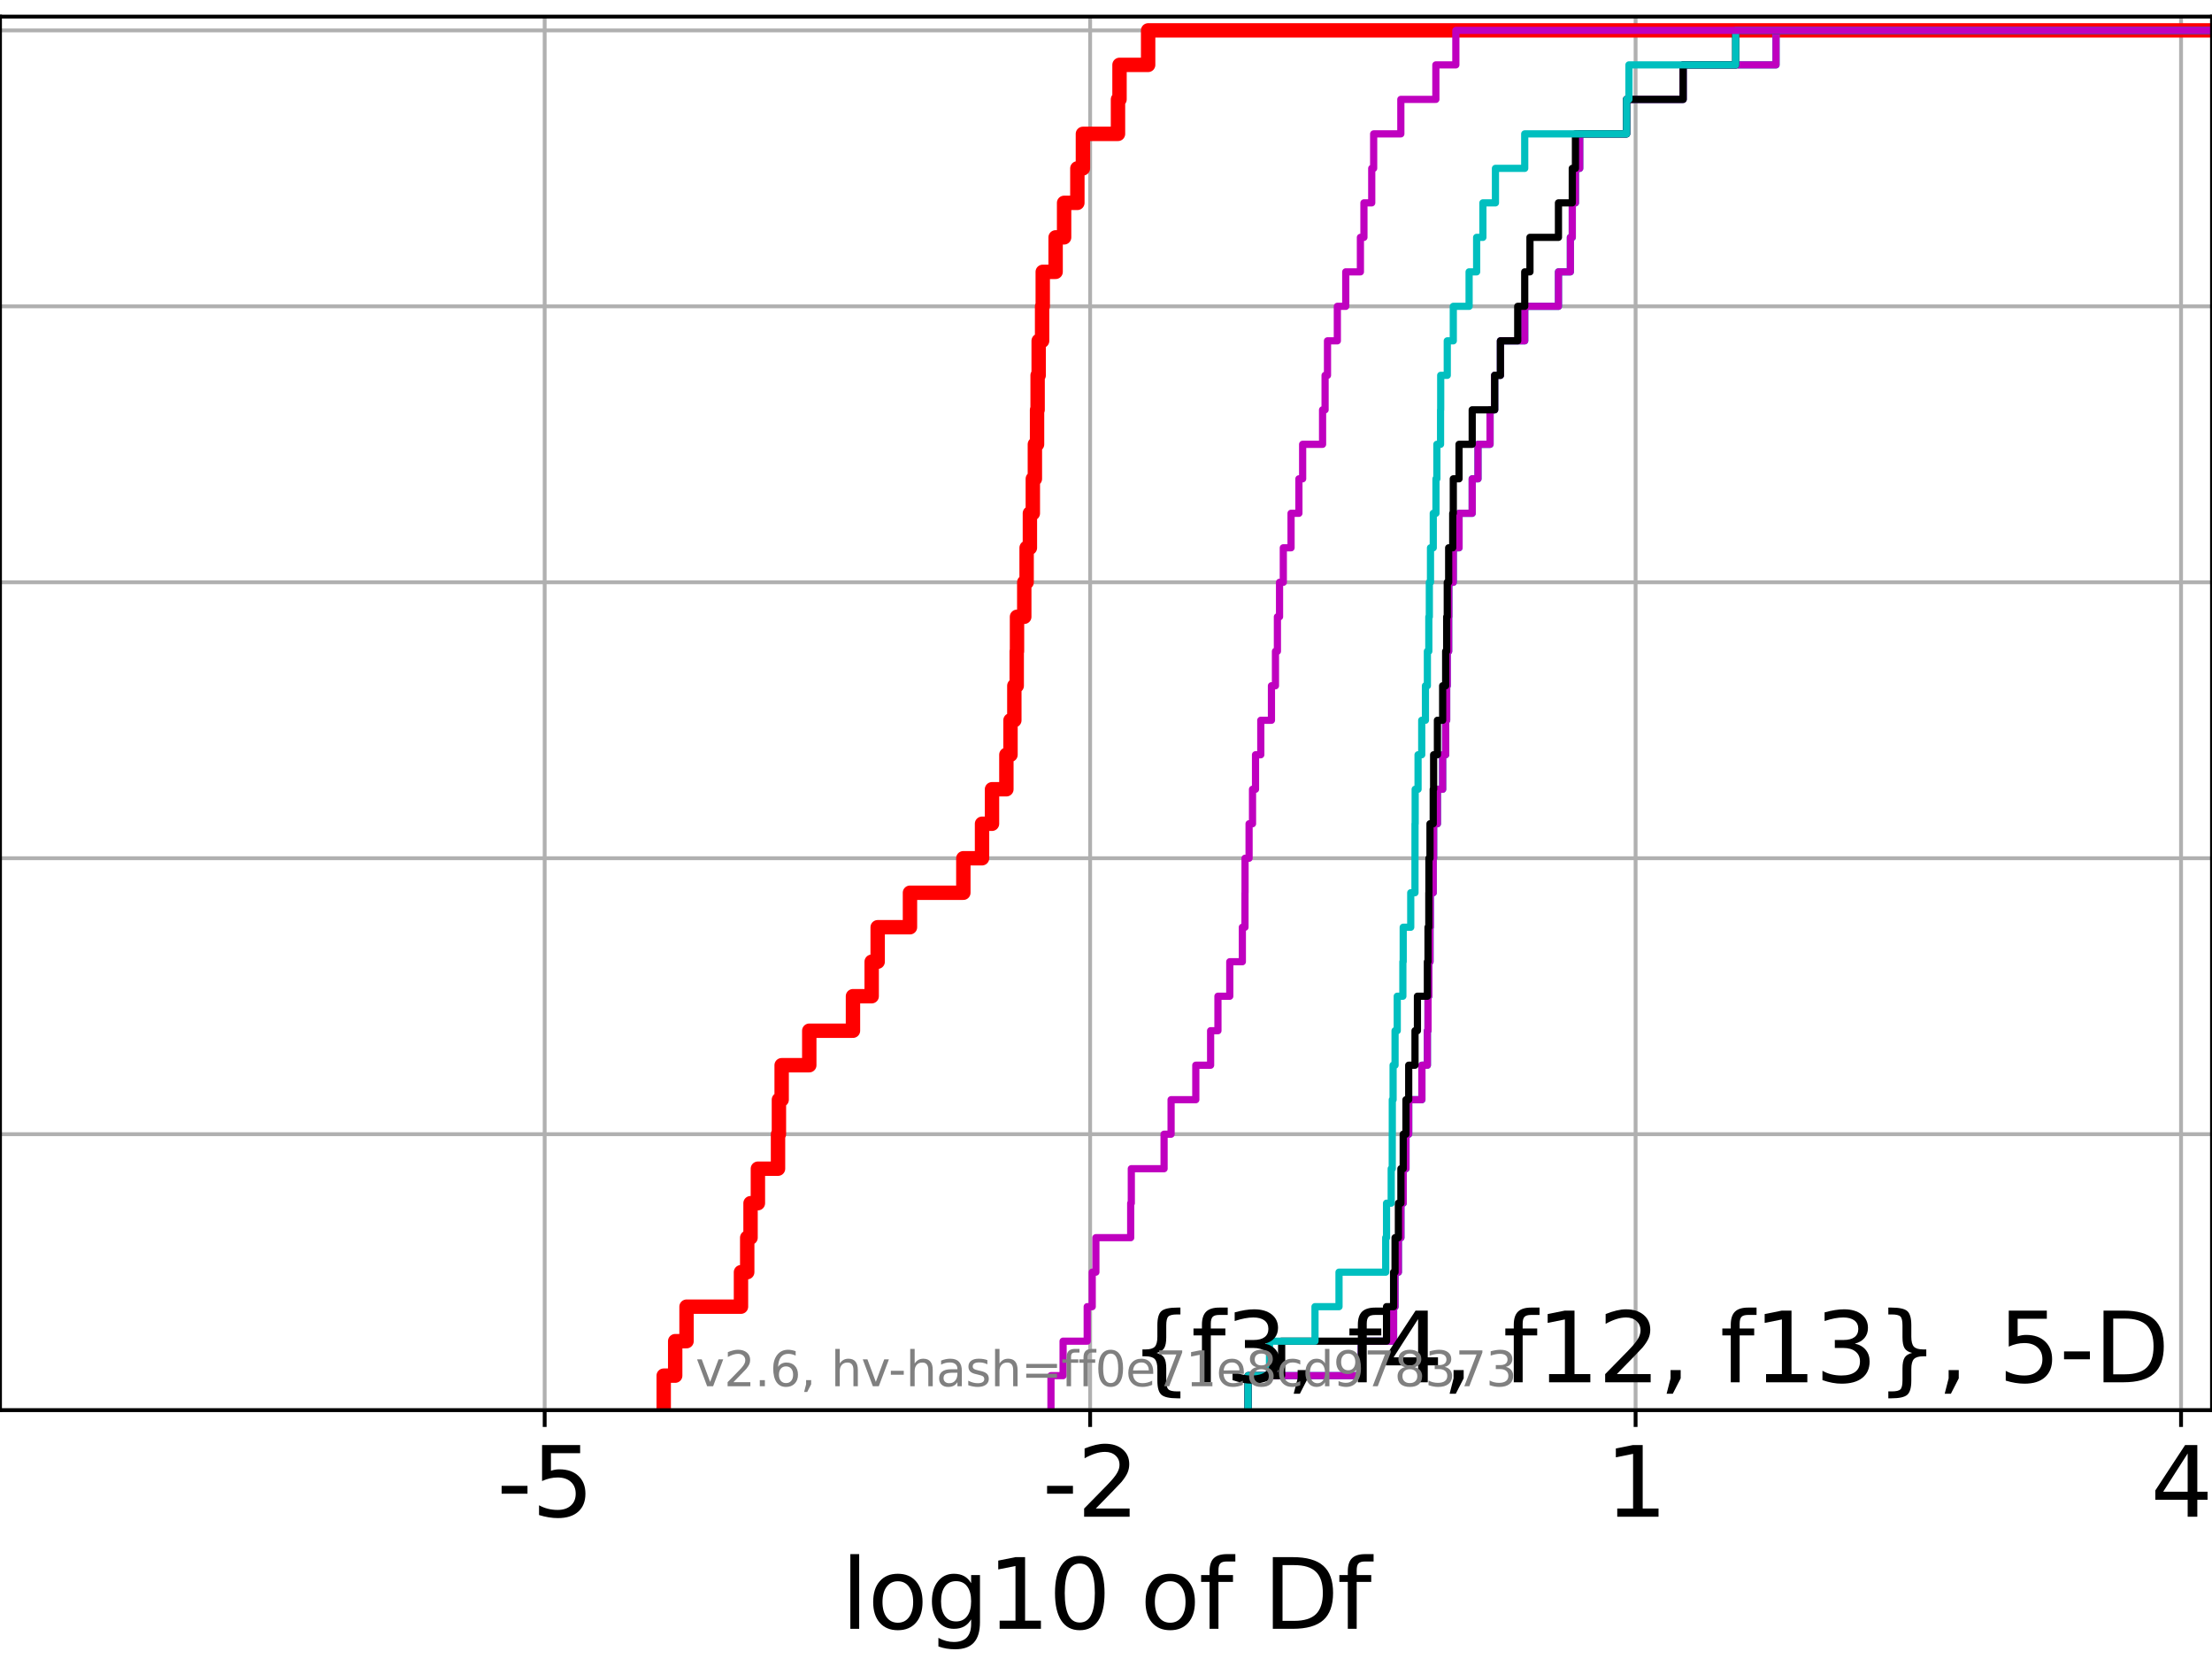 <?xml version="1.0" encoding="utf-8" standalone="no"?>
<!DOCTYPE svg PUBLIC "-//W3C//DTD SVG 1.1//EN"
  "http://www.w3.org/Graphics/SVG/1.1/DTD/svg11.dtd">
<svg xmlns:xlink="http://www.w3.org/1999/xlink" width="460.8pt" height="345.6pt" viewBox="0 0 460.8 345.6" xmlns="http://www.w3.org/2000/svg" version="1.1">
 <defs>
  <style type="text/css">*{stroke-linejoin: round; stroke-linecap: butt}</style>
 </defs>
 <g id="figure_1">
  <g id="patch_1">
   <path d="M 0 345.6 
L 460.8 345.6 
L 460.8 0 
L 0 0 
z
" style="fill: #ffffff"/>
  </g>
  <g id="axes_1">
   <g id="patch_2">
    <path d="M 0 293.76 
L 460.8 293.76 
L 460.8 3.456 
L 0 3.456 
z
" style="fill: #ffffff"/>
   </g>
   <g id="matplotlib.axis_1">
    <g id="xtick_1">
     <g id="line2d_1">
      <path d="M 113.466 293.76 
L 113.466 3.456 
" clip-path="url(#p543ccd21e7)" style="fill: none; stroke: #b0b0b0; stroke-width: 0.8; stroke-linecap: square"/>
     </g>
     <g id="line2d_2">
      <defs>
       <path id="m46d44042d0" d="M 0 0 
L 0 3.5 
" style="stroke: #000000; stroke-width: 0.8"/>
      </defs>
      <g>
       <use xlink:href="#m46d44042d0" x="113.466" y="293.76" style="stroke: #000000; stroke-width: 0.8"/>
      </g>
     </g>
     <g id="text_1">
      <!-- -5 -->
      <g transform="translate(103.495 315.957) scale(0.2 -0.2)">
       <defs>
        <path id="DejaVuSans-2d" d="M 313 2009 
L 1997 2009 
L 1997 1497 
L 313 1497 
L 313 2009 
z
" transform="scale(0.016)"/>
        <path id="DejaVuSans-35" d="M 691 4666 
L 3169 4666 
L 3169 4134 
L 1269 4134 
L 1269 2991 
Q 1406 3038 1543 3061 
Q 1681 3084 1819 3084 
Q 2600 3084 3056 2656 
Q 3513 2228 3513 1497 
Q 3513 744 3044 326 
Q 2575 -91 1722 -91 
Q 1428 -91 1123 -41 
Q 819 9 494 109 
L 494 744 
Q 775 591 1075 516 
Q 1375 441 1709 441 
Q 2250 441 2565 725 
Q 2881 1009 2881 1497 
Q 2881 1984 2565 2268 
Q 2250 2553 1709 2553 
Q 1456 2553 1204 2497 
Q 953 2441 691 2322 
L 691 4666 
z
" transform="scale(0.016)"/>
       </defs>
       <use xlink:href="#DejaVuSans-2d"/>
       <use xlink:href="#DejaVuSans-35" x="36.084"/>
      </g>
     </g>
    </g>
    <g id="xtick_2">
     <g id="line2d_3">
      <path d="M 227.095 293.76 
L 227.095 3.456 
" clip-path="url(#p543ccd21e7)" style="fill: none; stroke: #b0b0b0; stroke-width: 0.8; stroke-linecap: square"/>
     </g>
     <g id="line2d_4">
      <g>
       <use xlink:href="#m46d44042d0" x="227.095" y="293.76" style="stroke: #000000; stroke-width: 0.8"/>
      </g>
     </g>
     <g id="text_2">
      <!-- -2 -->
      <g transform="translate(217.125 315.957) scale(0.2 -0.2)">
       <defs>
        <path id="DejaVuSans-32" d="M 1228 531 
L 3431 531 
L 3431 0 
L 469 0 
L 469 531 
Q 828 903 1448 1529 
Q 2069 2156 2228 2338 
Q 2531 2678 2651 2914 
Q 2772 3150 2772 3378 
Q 2772 3750 2511 3984 
Q 2250 4219 1831 4219 
Q 1534 4219 1204 4116 
Q 875 4013 500 3803 
L 500 4441 
Q 881 4594 1212 4672 
Q 1544 4750 1819 4750 
Q 2544 4750 2975 4387 
Q 3406 4025 3406 3419 
Q 3406 3131 3298 2873 
Q 3191 2616 2906 2266 
Q 2828 2175 2409 1742 
Q 1991 1309 1228 531 
z
" transform="scale(0.016)"/>
       </defs>
       <use xlink:href="#DejaVuSans-2d"/>
       <use xlink:href="#DejaVuSans-32" x="36.084"/>
      </g>
     </g>
    </g>
    <g id="xtick_3">
     <g id="line2d_5">
      <path d="M 340.724 293.76 
L 340.724 3.456 
" clip-path="url(#p543ccd21e7)" style="fill: none; stroke: #b0b0b0; stroke-width: 0.8; stroke-linecap: square"/>
     </g>
     <g id="line2d_6">
      <g>
       <use xlink:href="#m46d44042d0" x="340.724" y="293.76" style="stroke: #000000; stroke-width: 0.8"/>
      </g>
     </g>
     <g id="text_3">
      <!-- 1 -->
      <g transform="translate(334.362 315.957) scale(0.2 -0.2)">
       <defs>
        <path id="DejaVuSans-31" d="M 794 531 
L 1825 531 
L 1825 4091 
L 703 3866 
L 703 4441 
L 1819 4666 
L 2450 4666 
L 2450 531 
L 3481 531 
L 3481 0 
L 794 0 
L 794 531 
z
" transform="scale(0.016)"/>
       </defs>
       <use xlink:href="#DejaVuSans-31"/>
      </g>
     </g>
    </g>
    <g id="xtick_4">
     <g id="line2d_7">
      <path d="M 454.353 293.76 
L 454.353 3.456 
" clip-path="url(#p543ccd21e7)" style="fill: none; stroke: #b0b0b0; stroke-width: 0.8; stroke-linecap: square"/>
     </g>
     <g id="line2d_8">
      <g>
       <use xlink:href="#m46d44042d0" x="454.353" y="293.76" style="stroke: #000000; stroke-width: 0.8"/>
      </g>
     </g>
     <g id="text_4">
      <!-- 4 -->
      <g transform="translate(447.991 315.957) scale(0.2 -0.2)">
       <defs>
        <path id="DejaVuSans-34" d="M 2419 4116 
L 825 1625 
L 2419 1625 
L 2419 4116 
z
M 2253 4666 
L 3047 4666 
L 3047 1625 
L 3713 1625 
L 3713 1100 
L 3047 1100 
L 3047 0 
L 2419 0 
L 2419 1100 
L 313 1100 
L 313 1709 
L 2253 4666 
z
" transform="scale(0.016)"/>
       </defs>
       <use xlink:href="#DejaVuSans-34"/>
      </g>
     </g>
    </g>
    <g id="text_5">
     <!-- log10 of Df -->
     <g transform="translate(175.214 339.313) scale(0.2 -0.2)">
      <defs>
       <path id="DejaVuSans-6c" d="M 603 4863 
L 1178 4863 
L 1178 0 
L 603 0 
L 603 4863 
z
" transform="scale(0.016)"/>
       <path id="DejaVuSans-6f" d="M 1959 3097 
Q 1497 3097 1228 2736 
Q 959 2375 959 1747 
Q 959 1119 1226 758 
Q 1494 397 1959 397 
Q 2419 397 2687 759 
Q 2956 1122 2956 1747 
Q 2956 2369 2687 2733 
Q 2419 3097 1959 3097 
z
M 1959 3584 
Q 2709 3584 3137 3096 
Q 3566 2609 3566 1747 
Q 3566 888 3137 398 
Q 2709 -91 1959 -91 
Q 1206 -91 779 398 
Q 353 888 353 1747 
Q 353 2609 779 3096 
Q 1206 3584 1959 3584 
z
" transform="scale(0.016)"/>
       <path id="DejaVuSans-67" d="M 2906 1791 
Q 2906 2416 2648 2759 
Q 2391 3103 1925 3103 
Q 1463 3103 1205 2759 
Q 947 2416 947 1791 
Q 947 1169 1205 825 
Q 1463 481 1925 481 
Q 2391 481 2648 825 
Q 2906 1169 2906 1791 
z
M 3481 434 
Q 3481 -459 3084 -895 
Q 2688 -1331 1869 -1331 
Q 1566 -1331 1297 -1286 
Q 1028 -1241 775 -1147 
L 775 -588 
Q 1028 -725 1275 -790 
Q 1522 -856 1778 -856 
Q 2344 -856 2625 -561 
Q 2906 -266 2906 331 
L 2906 616 
Q 2728 306 2450 153 
Q 2172 0 1784 0 
Q 1141 0 747 490 
Q 353 981 353 1791 
Q 353 2603 747 3093 
Q 1141 3584 1784 3584 
Q 2172 3584 2450 3431 
Q 2728 3278 2906 2969 
L 2906 3500 
L 3481 3500 
L 3481 434 
z
" transform="scale(0.016)"/>
       <path id="DejaVuSans-30" d="M 2034 4250 
Q 1547 4250 1301 3770 
Q 1056 3291 1056 2328 
Q 1056 1369 1301 889 
Q 1547 409 2034 409 
Q 2525 409 2770 889 
Q 3016 1369 3016 2328 
Q 3016 3291 2770 3770 
Q 2525 4250 2034 4250 
z
M 2034 4750 
Q 2819 4750 3233 4129 
Q 3647 3509 3647 2328 
Q 3647 1150 3233 529 
Q 2819 -91 2034 -91 
Q 1250 -91 836 529 
Q 422 1150 422 2328 
Q 422 3509 836 4129 
Q 1250 4750 2034 4750 
z
" transform="scale(0.016)"/>
       <path id="DejaVuSans-20" transform="scale(0.016)"/>
       <path id="DejaVuSans-66" d="M 2375 4863 
L 2375 4384 
L 1825 4384 
Q 1516 4384 1395 4259 
Q 1275 4134 1275 3809 
L 1275 3500 
L 2222 3500 
L 2222 3053 
L 1275 3053 
L 1275 0 
L 697 0 
L 697 3053 
L 147 3053 
L 147 3500 
L 697 3500 
L 697 3744 
Q 697 4328 969 4595 
Q 1241 4863 1831 4863 
L 2375 4863 
z
" transform="scale(0.016)"/>
       <path id="DejaVuSans-44" d="M 1259 4147 
L 1259 519 
L 2022 519 
Q 2988 519 3436 956 
Q 3884 1394 3884 2338 
Q 3884 3275 3436 3711 
Q 2988 4147 2022 4147 
L 1259 4147 
z
M 628 4666 
L 1925 4666 
Q 3281 4666 3915 4102 
Q 4550 3538 4550 2338 
Q 4550 1131 3912 565 
Q 3275 0 1925 0 
L 628 0 
L 628 4666 
z
" transform="scale(0.016)"/>
      </defs>
      <use xlink:href="#DejaVuSans-6c"/>
      <use xlink:href="#DejaVuSans-6f" x="27.783"/>
      <use xlink:href="#DejaVuSans-67" x="88.965"/>
      <use xlink:href="#DejaVuSans-31" x="152.441"/>
      <use xlink:href="#DejaVuSans-30" x="216.064"/>
      <use xlink:href="#DejaVuSans-20" x="279.688"/>
      <use xlink:href="#DejaVuSans-6f" x="311.475"/>
      <use xlink:href="#DejaVuSans-66" x="372.656"/>
      <use xlink:href="#DejaVuSans-20" x="407.861"/>
      <use xlink:href="#DejaVuSans-44" x="439.648"/>
      <use xlink:href="#DejaVuSans-66" x="516.65"/>
     </g>
    </g>
   </g>
   <g id="matplotlib.axis_2">
    <g id="ytick_1">
     <g id="line2d_9">
      <path d="M 0 293.76 
L 460.8 293.76 
" clip-path="url(#p543ccd21e7)" style="fill: none; stroke: #b0b0b0; stroke-width: 0.8; stroke-linecap: square"/>
     </g>
     <g id="line2d_10">
      <defs>
       <path id="m3920f7195b" d="M 0 0 
L -3.5 0 
" style="stroke: #000000; stroke-width: 0.8"/>
      </defs>
      <g>
       <use xlink:href="#m3920f7195b" x="0" y="293.76" style="stroke: #000000; stroke-width: 0.8"/>
      </g>
     </g>
    </g>
    <g id="ytick_2">
     <g id="line2d_11">
      <path d="M 0 236.274 
L 460.8 236.274 
" clip-path="url(#p543ccd21e7)" style="fill: none; stroke: #b0b0b0; stroke-width: 0.8; stroke-linecap: square"/>
     </g>
     <g id="line2d_12">
      <g>
       <use xlink:href="#m3920f7195b" x="0" y="236.274" style="stroke: #000000; stroke-width: 0.8"/>
      </g>
     </g>
    </g>
    <g id="ytick_3">
     <g id="line2d_13">
      <path d="M 0 178.788 
L 460.8 178.788 
" clip-path="url(#p543ccd21e7)" style="fill: none; stroke: #b0b0b0; stroke-width: 0.8; stroke-linecap: square"/>
     </g>
     <g id="line2d_14">
      <g>
       <use xlink:href="#m3920f7195b" x="0" y="178.788" style="stroke: #000000; stroke-width: 0.8"/>
      </g>
     </g>
    </g>
    <g id="ytick_4">
     <g id="line2d_15">
      <path d="M 0 121.302 
L 460.8 121.302 
" clip-path="url(#p543ccd21e7)" style="fill: none; stroke: #b0b0b0; stroke-width: 0.8; stroke-linecap: square"/>
     </g>
     <g id="line2d_16">
      <g>
       <use xlink:href="#m3920f7195b" x="0" y="121.302" style="stroke: #000000; stroke-width: 0.8"/>
      </g>
     </g>
    </g>
    <g id="ytick_5">
     <g id="line2d_17">
      <path d="M 0 63.816 
L 460.8 63.816 
" clip-path="url(#p543ccd21e7)" style="fill: none; stroke: #b0b0b0; stroke-width: 0.8; stroke-linecap: square"/>
     </g>
     <g id="line2d_18">
      <g>
       <use xlink:href="#m3920f7195b" x="0" y="63.816" style="stroke: #000000; stroke-width: 0.8"/>
      </g>
     </g>
    </g>
    <g id="ytick_6">
     <g id="line2d_19">
      <path d="M 0 6.33 
L 460.8 6.33 
" clip-path="url(#p543ccd21e7)" style="fill: none; stroke: #b0b0b0; stroke-width: 0.8; stroke-linecap: square"/>
     </g>
     <g id="line2d_20">
      <g>
       <use xlink:href="#m3920f7195b" x="0" y="6.33" style="stroke: #000000; stroke-width: 0.8"/>
      </g>
     </g>
    </g>
   </g>
   <g id="line2d_21">
    <path d="M 138.262 293.76 
L 138.262 286.574 
L 140.655 286.574 
L 140.655 279.389 
L 143.019 279.389 
L 143.019 272.203 
L 154.359 272.203 
L 154.359 265.017 
L 155.658 265.017 
L 155.658 257.831 
L 156.352 257.831 
L 156.352 250.646 
L 157.883 250.646 
L 157.883 243.46 
L 162.075 243.46 
L 162.075 236.274 
L 162.263 236.274 
L 162.263 229.088 
L 162.832 229.088 
L 162.832 221.903 
L 168.586 221.903 
L 168.586 214.717 
L 177.688 214.717 
L 177.688 207.531 
L 181.586 207.531 
L 181.586 200.345 
L 182.834 200.345 
L 182.834 193.16 
L 189.563 193.16 
L 189.563 185.974 
L 200.683 185.974 
L 200.683 178.788 
L 204.576 178.788 
L 204.576 171.602 
L 206.653 171.602 
L 206.653 164.417 
L 209.647 164.417 
L 209.647 157.231 
L 210.506 157.231 
L 210.506 150.045 
L 211.305 150.045 
L 211.305 142.859 
L 211.801 142.859 
L 211.801 135.674 
L 211.86 135.674 
L 211.86 128.488 
L 213.372 128.488 
L 213.372 121.302 
L 213.864 121.302 
L 213.864 114.116 
L 214.546 114.116 
L 214.546 106.931 
L 215.157 106.931 
L 215.157 99.745 
L 215.584 99.745 
L 215.584 92.559 
L 216.036 92.559 
L 216.036 85.373 
L 216.154 85.373 
L 216.154 78.188 
L 216.372 78.188 
L 216.372 71.002 
L 217.089 71.002 
L 217.089 63.816 
L 217.224 63.816 
L 217.224 56.63 
L 219.904 56.63 
L 219.904 49.445 
L 221.672 49.445 
L 221.672 42.259 
L 224.434 42.259 
L 224.434 35.073 
L 225.59 35.073 
L 225.59 27.888 
L 232.898 27.888 
L 232.898 20.702 
L 233.215 20.702 
L 233.215 13.516 
L 239.178 13.516 
L 239.178 6.33 
L 239.178 6.33 
L 239.178 6.33 
L 460.8 6.33 
" clip-path="url(#p543ccd21e7)" style="fill: none; stroke: #ff0000; stroke-width: 3; stroke-linecap: square"/>
   </g>
   <g id="line2d_22">
    <path d="M 259.994 293.76 
L 259.994 286.574 
L 283.576 286.574 
L 283.576 279.389 
L 290.308 279.389 
L 290.308 272.203 
L 290.616 272.203 
L 290.616 265.017 
L 291.312 265.017 
L 291.312 257.831 
L 291.834 257.831 
L 291.834 250.646 
L 292.314 250.646 
L 292.314 243.46 
L 292.887 243.46 
L 292.887 236.274 
L 293.46 236.274 
L 293.46 229.088 
L 296.206 229.088 
L 296.206 221.903 
L 297.349 221.903 
L 297.349 214.717 
L 297.481 214.717 
L 297.481 207.531 
L 297.649 207.531 
L 297.649 200.345 
L 297.894 200.345 
L 297.894 193.16 
L 297.966 193.16 
L 297.966 185.974 
L 298.567 185.974 
L 298.567 178.788 
L 298.651 178.788 
L 298.651 171.602 
L 299.44 171.602 
L 299.44 164.417 
L 300.531 164.417 
L 300.531 157.231 
L 301.157 157.231 
L 301.157 150.045 
L 301.368 150.045 
L 301.368 142.859 
L 301.492 142.859 
L 301.492 135.674 
L 301.784 135.674 
L 301.784 128.488 
L 301.819 128.488 
L 301.819 121.302 
L 302.748 121.302 
L 302.748 114.116 
L 303.942 114.116 
L 303.942 106.931 
L 306.687 106.931 
L 306.687 99.745 
L 307.891 99.745 
L 307.891 92.559 
L 310.406 92.559 
L 310.406 85.373 
L 311.364 85.373 
L 311.364 78.188 
L 312.57 78.188 
L 312.57 71.002 
L 317.627 71.002 
L 317.627 63.816 
L 324.656 63.816 
L 324.656 56.63 
L 327.137 56.63 
L 327.137 49.445 
L 327.534 49.445 
L 327.534 42.259 
L 328.193 42.259 
L 328.193 35.073 
L 329.083 35.073 
L 329.083 27.888 
L 338.845 27.888 
L 338.845 20.702 
L 350.63 20.702 
L 350.63 13.516 
L 369.976 13.516 
L 369.976 6.33 
L 369.976 6.33 
L 369.976 6.33 
L 460.8 6.33 
" clip-path="url(#p543ccd21e7)" style="fill: none; stroke: #00bfbf; stroke-width: 1.5; stroke-linecap: square"/>
   </g>
   <g id="line2d_23">
    <path d="M 259.994 293.76 
L 259.994 286.574 
L 283.576 286.574 
L 283.576 279.389 
L 290.308 279.389 
L 290.308 272.203 
L 290.616 272.203 
L 290.616 265.017 
L 291.312 265.017 
L 291.312 257.831 
L 291.834 257.831 
L 291.834 250.646 
L 292.314 250.646 
L 292.314 243.46 
L 292.887 243.46 
L 292.887 236.274 
L 293.46 236.274 
L 293.46 229.088 
L 296.206 229.088 
L 296.206 221.903 
L 297.349 221.903 
L 297.349 214.717 
L 297.481 214.717 
L 297.481 207.531 
L 297.649 207.531 
L 297.649 200.345 
L 297.894 200.345 
L 297.894 193.16 
L 297.966 193.16 
L 297.966 185.974 
L 298.567 185.974 
L 298.567 178.788 
L 298.651 178.788 
L 298.651 171.602 
L 299.44 171.602 
L 299.44 164.417 
L 300.531 164.417 
L 300.531 157.231 
L 301.157 157.231 
L 301.157 150.045 
L 301.368 150.045 
L 301.368 142.859 
L 301.492 142.859 
L 301.492 135.674 
L 301.784 135.674 
L 301.784 128.488 
L 301.819 128.488 
L 301.819 121.302 
L 302.748 121.302 
L 302.748 114.116 
L 303.942 114.116 
L 303.942 106.931 
L 306.687 106.931 
L 306.687 99.745 
L 307.891 99.745 
L 307.891 92.559 
L 310.406 92.559 
L 310.406 85.373 
L 311.364 85.373 
L 311.364 78.188 
L 312.57 78.188 
L 312.57 71.002 
L 317.627 71.002 
L 317.627 63.816 
L 324.656 63.816 
L 324.656 56.63 
L 327.137 56.63 
L 327.137 49.445 
L 327.534 49.445 
L 327.534 42.259 
L 328.193 42.259 
L 328.193 35.073 
L 329.083 35.073 
L 329.083 27.888 
L 338.845 27.888 
L 338.845 20.702 
L 350.63 20.702 
L 350.63 13.516 
L 369.976 13.516 
L 369.976 6.33 
L 369.976 6.33 
L 369.976 6.33 
L 460.8 6.33 
" clip-path="url(#p543ccd21e7)" style="fill: none; stroke: #bf00bf; stroke-width: 1.5; stroke-linecap: square"/>
   </g>
   <g id="line2d_24">
    <path d="M 259.994 293.76 
L 259.994 286.574 
L 266.991 286.574 
L 266.991 279.389 
L 288.84 279.389 
L 288.84 272.203 
L 290.308 272.203 
L 290.308 265.017 
L 290.616 265.017 
L 290.616 257.831 
L 291.312 257.831 
L 291.312 250.646 
L 291.834 250.646 
L 291.834 243.46 
L 292.314 243.46 
L 292.314 236.274 
L 292.887 236.274 
L 292.887 229.088 
L 293.46 229.088 
L 293.46 221.903 
L 294.772 221.903 
L 294.772 214.717 
L 295.277 214.717 
L 295.277 207.531 
L 297.349 207.531 
L 297.349 200.345 
L 297.481 200.345 
L 297.481 193.16 
L 297.649 193.16 
L 297.649 185.974 
L 297.669 185.974 
L 297.669 178.788 
L 297.894 178.788 
L 297.894 171.602 
L 298.567 171.602 
L 298.567 164.417 
L 298.651 164.417 
L 298.651 157.231 
L 299.44 157.231 
L 299.44 150.045 
L 300.531 150.045 
L 300.531 142.859 
L 301.157 142.859 
L 301.157 135.674 
L 301.368 135.674 
L 301.368 128.488 
L 301.492 128.488 
L 301.492 121.302 
L 301.784 121.302 
L 301.784 114.116 
L 302.627 114.116 
L 302.627 106.931 
L 302.748 106.931 
L 302.748 99.745 
L 303.942 99.745 
L 303.942 92.559 
L 306.687 92.559 
L 306.687 85.373 
L 311.364 85.373 
L 311.364 78.188 
L 312.57 78.188 
L 312.57 71.002 
L 316.171 71.002 
L 316.171 63.816 
L 317.627 63.816 
L 317.627 56.63 
L 318.718 56.63 
L 318.718 49.445 
L 324.656 49.445 
L 324.656 42.259 
L 327.534 42.259 
L 327.534 35.073 
L 328.193 35.073 
L 328.193 27.888 
L 338.845 27.888 
L 338.845 20.702 
L 350.63 20.702 
L 350.63 13.516 
L 361.574 13.516 
L 361.574 6.33 
L 361.574 6.33 
L 361.574 6.33 
L 460.8 6.33 
" clip-path="url(#p543ccd21e7)" style="fill: none; stroke: #000000; stroke-width: 1.5; stroke-linecap: square"/>
   </g>
   <g id="line2d_25">
    <path d="M 259.994 293.76 
L 259.994 286.574 
L 264.46 286.574 
L 264.46 279.389 
L 273.938 279.389 
L 273.938 272.203 
L 278.941 272.203 
L 278.941 265.017 
L 288.665 265.017 
L 288.665 257.831 
L 288.84 257.831 
L 288.84 250.646 
L 289.814 250.646 
L 289.814 243.46 
L 290.031 243.46 
L 290.031 236.274 
L 290.041 236.274 
L 290.041 229.088 
L 290.208 229.088 
L 290.208 221.903 
L 290.616 221.903 
L 290.616 214.717 
L 291.072 214.717 
L 291.072 207.531 
L 292.242 207.531 
L 292.242 200.345 
L 292.314 200.345 
L 292.314 193.16 
L 293.883 193.16 
L 293.883 185.974 
L 294.765 185.974 
L 294.765 178.788 
L 294.772 178.788 
L 294.772 171.602 
L 294.807 171.602 
L 294.807 164.417 
L 295.407 164.417 
L 295.407 157.231 
L 296.171 157.231 
L 296.171 150.045 
L 296.946 150.045 
L 296.946 142.859 
L 297.349 142.859 
L 297.349 135.674 
L 297.649 135.674 
L 297.649 128.488 
L 297.757 128.488 
L 297.757 121.302 
L 297.998 121.302 
L 297.998 114.116 
L 298.575 114.116 
L 298.575 106.931 
L 299.139 106.931 
L 299.139 99.745 
L 299.325 99.745 
L 299.325 92.559 
L 300.094 92.559 
L 300.094 85.373 
L 300.125 85.373 
L 300.125 78.188 
L 301.492 78.188 
L 301.492 71.002 
L 302.748 71.002 
L 302.748 63.816 
L 306.041 63.816 
L 306.041 56.63 
L 307.611 56.63 
L 307.611 49.445 
L 308.914 49.445 
L 308.914 42.259 
L 311.53 42.259 
L 311.53 35.073 
L 317.627 35.073 
L 317.627 27.888 
L 338.845 27.888 
L 338.845 20.702 
L 339.339 20.702 
L 339.339 13.516 
L 361.574 13.516 
L 361.574 6.33 
L 361.574 6.33 
L 361.574 6.33 
L 460.8 6.33 
" clip-path="url(#p543ccd21e7)" style="fill: none; stroke: #00bfbf; stroke-width: 1.5; stroke-linecap: square"/>
   </g>
   <g id="line2d_26">
    <path d="M 218.935 293.76 
L 218.935 286.574 
L 221.462 286.574 
L 221.462 279.389 
L 226.485 279.389 
L 226.485 272.203 
L 227.53 272.203 
L 227.53 265.017 
L 228.292 265.017 
L 228.292 257.831 
L 235.545 257.831 
L 235.545 250.646 
L 235.673 250.646 
L 235.673 243.46 
L 242.499 243.46 
L 242.499 236.274 
L 243.959 236.274 
L 243.959 229.088 
L 249.108 229.088 
L 249.108 221.903 
L 252.193 221.903 
L 252.193 214.717 
L 253.719 214.717 
L 253.719 207.531 
L 256.184 207.531 
L 256.184 200.345 
L 258.805 200.345 
L 258.805 193.16 
L 259.353 193.16 
L 259.353 185.974 
L 259.366 185.974 
L 259.366 178.788 
L 260.205 178.788 
L 260.205 171.602 
L 260.922 171.602 
L 260.922 164.417 
L 261.549 164.417 
L 261.549 157.231 
L 262.645 157.231 
L 262.645 150.045 
L 264.866 150.045 
L 264.866 142.859 
L 265.701 142.859 
L 265.701 135.674 
L 266.108 135.674 
L 266.108 128.488 
L 266.551 128.488 
L 266.551 121.302 
L 267.337 121.302 
L 267.337 114.116 
L 268.95 114.116 
L 268.95 106.931 
L 270.586 106.931 
L 270.586 99.745 
L 271.364 99.745 
L 271.364 92.559 
L 275.515 92.559 
L 275.515 85.373 
L 276.039 85.373 
L 276.039 78.188 
L 276.541 78.188 
L 276.541 71.002 
L 278.593 71.002 
L 278.593 63.816 
L 280.345 63.816 
L 280.345 56.63 
L 283.398 56.63 
L 283.398 49.445 
L 284.133 49.445 
L 284.133 42.259 
L 285.757 42.259 
L 285.757 35.073 
L 286.158 35.073 
L 286.158 27.888 
L 291.82 27.888 
L 291.82 20.702 
L 299.115 20.702 
L 299.115 13.516 
L 303.279 13.516 
L 303.279 6.33 
L 303.279 6.33 
L 303.279 6.33 
L 460.8 6.33 
" clip-path="url(#p543ccd21e7)" style="fill: none; stroke: #bf00bf; stroke-width: 1.5; stroke-linecap: square"/>
   </g>
   <g id="patch_3">
    <path d="M 0 293.76 
L 0 3.456 
" style="fill: none; stroke: #000000; stroke-width: 0.8; stroke-linejoin: miter; stroke-linecap: square"/>
   </g>
   <g id="patch_4">
    <path d="M 460.8 293.76 
L 460.8 3.456 
" style="fill: none; stroke: #000000; stroke-width: 0.8; stroke-linejoin: miter; stroke-linecap: square"/>
   </g>
   <g id="patch_5">
    <path d="M 0 293.76 
L 460.8 293.76 
" style="fill: none; stroke: #000000; stroke-width: 0.8; stroke-linejoin: miter; stroke-linecap: square"/>
   </g>
   <g id="patch_6">
    <path d="M 0 3.456 
L 460.8 3.456 
" style="fill: none; stroke: #000000; stroke-width: 0.8; stroke-linejoin: miter; stroke-linecap: square"/>
   </g>
   <g id="text_6">
    <!-- {f3, f4, f12, f13}, 5-D -->
    <g transform="translate(235.431 287.954) scale(0.2 -0.2)">
     <defs>
      <path id="DejaVuSans-7b" d="M 3272 -594 
L 3272 -1044 
L 3078 -1044 
Q 2300 -1044 2036 -812 
Q 1772 -581 1772 109 
L 1772 856 
Q 1772 1328 1603 1509 
Q 1434 1691 991 1691 
L 800 1691 
L 800 2138 
L 991 2138 
Q 1438 2138 1605 2317 
Q 1772 2497 1772 2963 
L 1772 3713 
Q 1772 4403 2036 4633 
Q 2300 4863 3078 4863 
L 3272 4863 
L 3272 4416 
L 3059 4416 
Q 2619 4416 2484 4278 
Q 2350 4141 2350 3700 
L 2350 2925 
Q 2350 2434 2208 2212 
Q 2066 1991 1722 1913 
Q 2069 1828 2209 1606 
Q 2350 1384 2350 897 
L 2350 122 
Q 2350 -319 2484 -456 
Q 2619 -594 3059 -594 
L 3272 -594 
z
" transform="scale(0.016)"/>
      <path id="DejaVuSans-33" d="M 2597 2516 
Q 3050 2419 3304 2112 
Q 3559 1806 3559 1356 
Q 3559 666 3084 287 
Q 2609 -91 1734 -91 
Q 1441 -91 1130 -33 
Q 819 25 488 141 
L 488 750 
Q 750 597 1062 519 
Q 1375 441 1716 441 
Q 2309 441 2620 675 
Q 2931 909 2931 1356 
Q 2931 1769 2642 2001 
Q 2353 2234 1838 2234 
L 1294 2234 
L 1294 2753 
L 1863 2753 
Q 2328 2753 2575 2939 
Q 2822 3125 2822 3475 
Q 2822 3834 2567 4026 
Q 2313 4219 1838 4219 
Q 1578 4219 1281 4162 
Q 984 4106 628 3988 
L 628 4550 
Q 988 4650 1302 4700 
Q 1616 4750 1894 4750 
Q 2613 4750 3031 4423 
Q 3450 4097 3450 3541 
Q 3450 3153 3228 2886 
Q 3006 2619 2597 2516 
z
" transform="scale(0.016)"/>
      <path id="DejaVuSans-2c" d="M 750 794 
L 1409 794 
L 1409 256 
L 897 -744 
L 494 -744 
L 750 256 
L 750 794 
z
" transform="scale(0.016)"/>
      <path id="DejaVuSans-7d" d="M 800 -594 
L 1019 -594 
Q 1456 -594 1589 -459 
Q 1722 -325 1722 122 
L 1722 897 
Q 1722 1384 1862 1606 
Q 2003 1828 2350 1913 
Q 2003 1991 1862 2212 
Q 1722 2434 1722 2925 
L 1722 3700 
Q 1722 4144 1589 4280 
Q 1456 4416 1019 4416 
L 800 4416 
L 800 4863 
L 997 4863 
Q 1775 4863 2036 4633 
Q 2297 4403 2297 3713 
L 2297 2963 
Q 2297 2497 2465 2317 
Q 2634 2138 3078 2138 
L 3272 2138 
L 3272 1691 
L 3078 1691 
Q 2634 1691 2465 1509 
Q 2297 1328 2297 856 
L 2297 109 
Q 2297 -581 2036 -812 
Q 1775 -1044 997 -1044 
L 800 -1044 
L 800 -594 
z
" transform="scale(0.016)"/>
     </defs>
     <use xlink:href="#DejaVuSans-7b"/>
     <use xlink:href="#DejaVuSans-66" x="63.623"/>
     <use xlink:href="#DejaVuSans-33" x="98.828"/>
     <use xlink:href="#DejaVuSans-2c" x="162.451"/>
     <use xlink:href="#DejaVuSans-20" x="194.238"/>
     <use xlink:href="#DejaVuSans-66" x="226.025"/>
     <use xlink:href="#DejaVuSans-34" x="261.23"/>
     <use xlink:href="#DejaVuSans-2c" x="324.854"/>
     <use xlink:href="#DejaVuSans-20" x="356.641"/>
     <use xlink:href="#DejaVuSans-66" x="388.428"/>
     <use xlink:href="#DejaVuSans-31" x="423.633"/>
     <use xlink:href="#DejaVuSans-32" x="487.256"/>
     <use xlink:href="#DejaVuSans-2c" x="550.879"/>
     <use xlink:href="#DejaVuSans-20" x="582.666"/>
     <use xlink:href="#DejaVuSans-66" x="614.453"/>
     <use xlink:href="#DejaVuSans-31" x="649.658"/>
     <use xlink:href="#DejaVuSans-33" x="713.281"/>
     <use xlink:href="#DejaVuSans-7d" x="776.904"/>
     <use xlink:href="#DejaVuSans-2c" x="840.527"/>
     <use xlink:href="#DejaVuSans-20" x="872.314"/>
     <use xlink:href="#DejaVuSans-35" x="904.102"/>
     <use xlink:href="#DejaVuSans-2d" x="967.725"/>
     <use xlink:href="#DejaVuSans-44" x="1003.809"/>
    </g>
   </g>
   <g id="text_7">
    <!-- v2.6, hv-hash=ff0e71e8cd978373 -->
    <g style="fill: #808080" transform="translate(144.905 288.777) scale(0.1 -0.1)">
     <defs>
      <path id="DejaVuSans-76" d="M 191 3500 
L 800 3500 
L 1894 563 
L 2988 3500 
L 3597 3500 
L 2284 0 
L 1503 0 
L 191 3500 
z
" transform="scale(0.016)"/>
      <path id="DejaVuSans-2e" d="M 684 794 
L 1344 794 
L 1344 0 
L 684 0 
L 684 794 
z
" transform="scale(0.016)"/>
      <path id="DejaVuSans-36" d="M 2113 2584 
Q 1688 2584 1439 2293 
Q 1191 2003 1191 1497 
Q 1191 994 1439 701 
Q 1688 409 2113 409 
Q 2538 409 2786 701 
Q 3034 994 3034 1497 
Q 3034 2003 2786 2293 
Q 2538 2584 2113 2584 
z
M 3366 4563 
L 3366 3988 
Q 3128 4100 2886 4159 
Q 2644 4219 2406 4219 
Q 1781 4219 1451 3797 
Q 1122 3375 1075 2522 
Q 1259 2794 1537 2939 
Q 1816 3084 2150 3084 
Q 2853 3084 3261 2657 
Q 3669 2231 3669 1497 
Q 3669 778 3244 343 
Q 2819 -91 2113 -91 
Q 1303 -91 875 529 
Q 447 1150 447 2328 
Q 447 3434 972 4092 
Q 1497 4750 2381 4750 
Q 2619 4750 2861 4703 
Q 3103 4656 3366 4563 
z
" transform="scale(0.016)"/>
      <path id="DejaVuSans-68" d="M 3513 2113 
L 3513 0 
L 2938 0 
L 2938 2094 
Q 2938 2591 2744 2837 
Q 2550 3084 2163 3084 
Q 1697 3084 1428 2787 
Q 1159 2491 1159 1978 
L 1159 0 
L 581 0 
L 581 4863 
L 1159 4863 
L 1159 2956 
Q 1366 3272 1645 3428 
Q 1925 3584 2291 3584 
Q 2894 3584 3203 3211 
Q 3513 2838 3513 2113 
z
" transform="scale(0.016)"/>
      <path id="DejaVuSans-61" d="M 2194 1759 
Q 1497 1759 1228 1600 
Q 959 1441 959 1056 
Q 959 750 1161 570 
Q 1363 391 1709 391 
Q 2188 391 2477 730 
Q 2766 1069 2766 1631 
L 2766 1759 
L 2194 1759 
z
M 3341 1997 
L 3341 0 
L 2766 0 
L 2766 531 
Q 2569 213 2275 61 
Q 1981 -91 1556 -91 
Q 1019 -91 701 211 
Q 384 513 384 1019 
Q 384 1609 779 1909 
Q 1175 2209 1959 2209 
L 2766 2209 
L 2766 2266 
Q 2766 2663 2505 2880 
Q 2244 3097 1772 3097 
Q 1472 3097 1187 3025 
Q 903 2953 641 2809 
L 641 3341 
Q 956 3463 1253 3523 
Q 1550 3584 1831 3584 
Q 2591 3584 2966 3190 
Q 3341 2797 3341 1997 
z
" transform="scale(0.016)"/>
      <path id="DejaVuSans-73" d="M 2834 3397 
L 2834 2853 
Q 2591 2978 2328 3040 
Q 2066 3103 1784 3103 
Q 1356 3103 1142 2972 
Q 928 2841 928 2578 
Q 928 2378 1081 2264 
Q 1234 2150 1697 2047 
L 1894 2003 
Q 2506 1872 2764 1633 
Q 3022 1394 3022 966 
Q 3022 478 2636 193 
Q 2250 -91 1575 -91 
Q 1294 -91 989 -36 
Q 684 19 347 128 
L 347 722 
Q 666 556 975 473 
Q 1284 391 1588 391 
Q 1994 391 2212 530 
Q 2431 669 2431 922 
Q 2431 1156 2273 1281 
Q 2116 1406 1581 1522 
L 1381 1569 
Q 847 1681 609 1914 
Q 372 2147 372 2553 
Q 372 3047 722 3315 
Q 1072 3584 1716 3584 
Q 2034 3584 2315 3537 
Q 2597 3491 2834 3397 
z
" transform="scale(0.016)"/>
      <path id="DejaVuSans-3d" d="M 678 2906 
L 4684 2906 
L 4684 2381 
L 678 2381 
L 678 2906 
z
M 678 1631 
L 4684 1631 
L 4684 1100 
L 678 1100 
L 678 1631 
z
" transform="scale(0.016)"/>
      <path id="DejaVuSans-65" d="M 3597 1894 
L 3597 1613 
L 953 1613 
Q 991 1019 1311 708 
Q 1631 397 2203 397 
Q 2534 397 2845 478 
Q 3156 559 3463 722 
L 3463 178 
Q 3153 47 2828 -22 
Q 2503 -91 2169 -91 
Q 1331 -91 842 396 
Q 353 884 353 1716 
Q 353 2575 817 3079 
Q 1281 3584 2069 3584 
Q 2775 3584 3186 3129 
Q 3597 2675 3597 1894 
z
M 3022 2063 
Q 3016 2534 2758 2815 
Q 2500 3097 2075 3097 
Q 1594 3097 1305 2825 
Q 1016 2553 972 2059 
L 3022 2063 
z
" transform="scale(0.016)"/>
      <path id="DejaVuSans-37" d="M 525 4666 
L 3525 4666 
L 3525 4397 
L 1831 0 
L 1172 0 
L 2766 4134 
L 525 4134 
L 525 4666 
z
" transform="scale(0.016)"/>
      <path id="DejaVuSans-38" d="M 2034 2216 
Q 1584 2216 1326 1975 
Q 1069 1734 1069 1313 
Q 1069 891 1326 650 
Q 1584 409 2034 409 
Q 2484 409 2743 651 
Q 3003 894 3003 1313 
Q 3003 1734 2745 1975 
Q 2488 2216 2034 2216 
z
M 1403 2484 
Q 997 2584 770 2862 
Q 544 3141 544 3541 
Q 544 4100 942 4425 
Q 1341 4750 2034 4750 
Q 2731 4750 3128 4425 
Q 3525 4100 3525 3541 
Q 3525 3141 3298 2862 
Q 3072 2584 2669 2484 
Q 3125 2378 3379 2068 
Q 3634 1759 3634 1313 
Q 3634 634 3220 271 
Q 2806 -91 2034 -91 
Q 1263 -91 848 271 
Q 434 634 434 1313 
Q 434 1759 690 2068 
Q 947 2378 1403 2484 
z
M 1172 3481 
Q 1172 3119 1398 2916 
Q 1625 2713 2034 2713 
Q 2441 2713 2670 2916 
Q 2900 3119 2900 3481 
Q 2900 3844 2670 4047 
Q 2441 4250 2034 4250 
Q 1625 4250 1398 4047 
Q 1172 3844 1172 3481 
z
" transform="scale(0.016)"/>
      <path id="DejaVuSans-63" d="M 3122 3366 
L 3122 2828 
Q 2878 2963 2633 3030 
Q 2388 3097 2138 3097 
Q 1578 3097 1268 2742 
Q 959 2388 959 1747 
Q 959 1106 1268 751 
Q 1578 397 2138 397 
Q 2388 397 2633 464 
Q 2878 531 3122 666 
L 3122 134 
Q 2881 22 2623 -34 
Q 2366 -91 2075 -91 
Q 1284 -91 818 406 
Q 353 903 353 1747 
Q 353 2603 823 3093 
Q 1294 3584 2113 3584 
Q 2378 3584 2631 3529 
Q 2884 3475 3122 3366 
z
" transform="scale(0.016)"/>
      <path id="DejaVuSans-64" d="M 2906 2969 
L 2906 4863 
L 3481 4863 
L 3481 0 
L 2906 0 
L 2906 525 
Q 2725 213 2448 61 
Q 2172 -91 1784 -91 
Q 1150 -91 751 415 
Q 353 922 353 1747 
Q 353 2572 751 3078 
Q 1150 3584 1784 3584 
Q 2172 3584 2448 3432 
Q 2725 3281 2906 2969 
z
M 947 1747 
Q 947 1113 1208 752 
Q 1469 391 1925 391 
Q 2381 391 2643 752 
Q 2906 1113 2906 1747 
Q 2906 2381 2643 2742 
Q 2381 3103 1925 3103 
Q 1469 3103 1208 2742 
Q 947 2381 947 1747 
z
" transform="scale(0.016)"/>
      <path id="DejaVuSans-39" d="M 703 97 
L 703 672 
Q 941 559 1184 500 
Q 1428 441 1663 441 
Q 2288 441 2617 861 
Q 2947 1281 2994 2138 
Q 2813 1869 2534 1725 
Q 2256 1581 1919 1581 
Q 1219 1581 811 2004 
Q 403 2428 403 3163 
Q 403 3881 828 4315 
Q 1253 4750 1959 4750 
Q 2769 4750 3195 4129 
Q 3622 3509 3622 2328 
Q 3622 1225 3098 567 
Q 2575 -91 1691 -91 
Q 1453 -91 1209 -44 
Q 966 3 703 97 
z
M 1959 2075 
Q 2384 2075 2632 2365 
Q 2881 2656 2881 3163 
Q 2881 3666 2632 3958 
Q 2384 4250 1959 4250 
Q 1534 4250 1286 3958 
Q 1038 3666 1038 3163 
Q 1038 2656 1286 2365 
Q 1534 2075 1959 2075 
z
" transform="scale(0.016)"/>
     </defs>
     <use xlink:href="#DejaVuSans-76"/>
     <use xlink:href="#DejaVuSans-32" x="59.18"/>
     <use xlink:href="#DejaVuSans-2e" x="122.803"/>
     <use xlink:href="#DejaVuSans-36" x="154.59"/>
     <use xlink:href="#DejaVuSans-2c" x="218.213"/>
     <use xlink:href="#DejaVuSans-20" x="250"/>
     <use xlink:href="#DejaVuSans-68" x="281.787"/>
     <use xlink:href="#DejaVuSans-76" x="345.166"/>
     <use xlink:href="#DejaVuSans-2d" x="401.721"/>
     <use xlink:href="#DejaVuSans-68" x="437.805"/>
     <use xlink:href="#DejaVuSans-61" x="501.184"/>
     <use xlink:href="#DejaVuSans-73" x="562.463"/>
     <use xlink:href="#DejaVuSans-68" x="614.562"/>
     <use xlink:href="#DejaVuSans-3d" x="677.941"/>
     <use xlink:href="#DejaVuSans-66" x="761.73"/>
     <use xlink:href="#DejaVuSans-66" x="796.936"/>
     <use xlink:href="#DejaVuSans-30" x="832.141"/>
     <use xlink:href="#DejaVuSans-65" x="895.764"/>
     <use xlink:href="#DejaVuSans-37" x="957.287"/>
     <use xlink:href="#DejaVuSans-31" x="1020.91"/>
     <use xlink:href="#DejaVuSans-65" x="1084.533"/>
     <use xlink:href="#DejaVuSans-38" x="1146.057"/>
     <use xlink:href="#DejaVuSans-63" x="1209.68"/>
     <use xlink:href="#DejaVuSans-64" x="1264.66"/>
     <use xlink:href="#DejaVuSans-39" x="1328.137"/>
     <use xlink:href="#DejaVuSans-37" x="1391.76"/>
     <use xlink:href="#DejaVuSans-38" x="1455.383"/>
     <use xlink:href="#DejaVuSans-33" x="1519.006"/>
     <use xlink:href="#DejaVuSans-37" x="1582.629"/>
     <use xlink:href="#DejaVuSans-33" x="1646.252"/>
    </g>
   </g>
  </g>
 </g>
 <defs>
  <clipPath id="p543ccd21e7">
   <rect x="0" y="3.456" width="460.8" height="290.304"/>
  </clipPath>
 </defs>
</svg>
